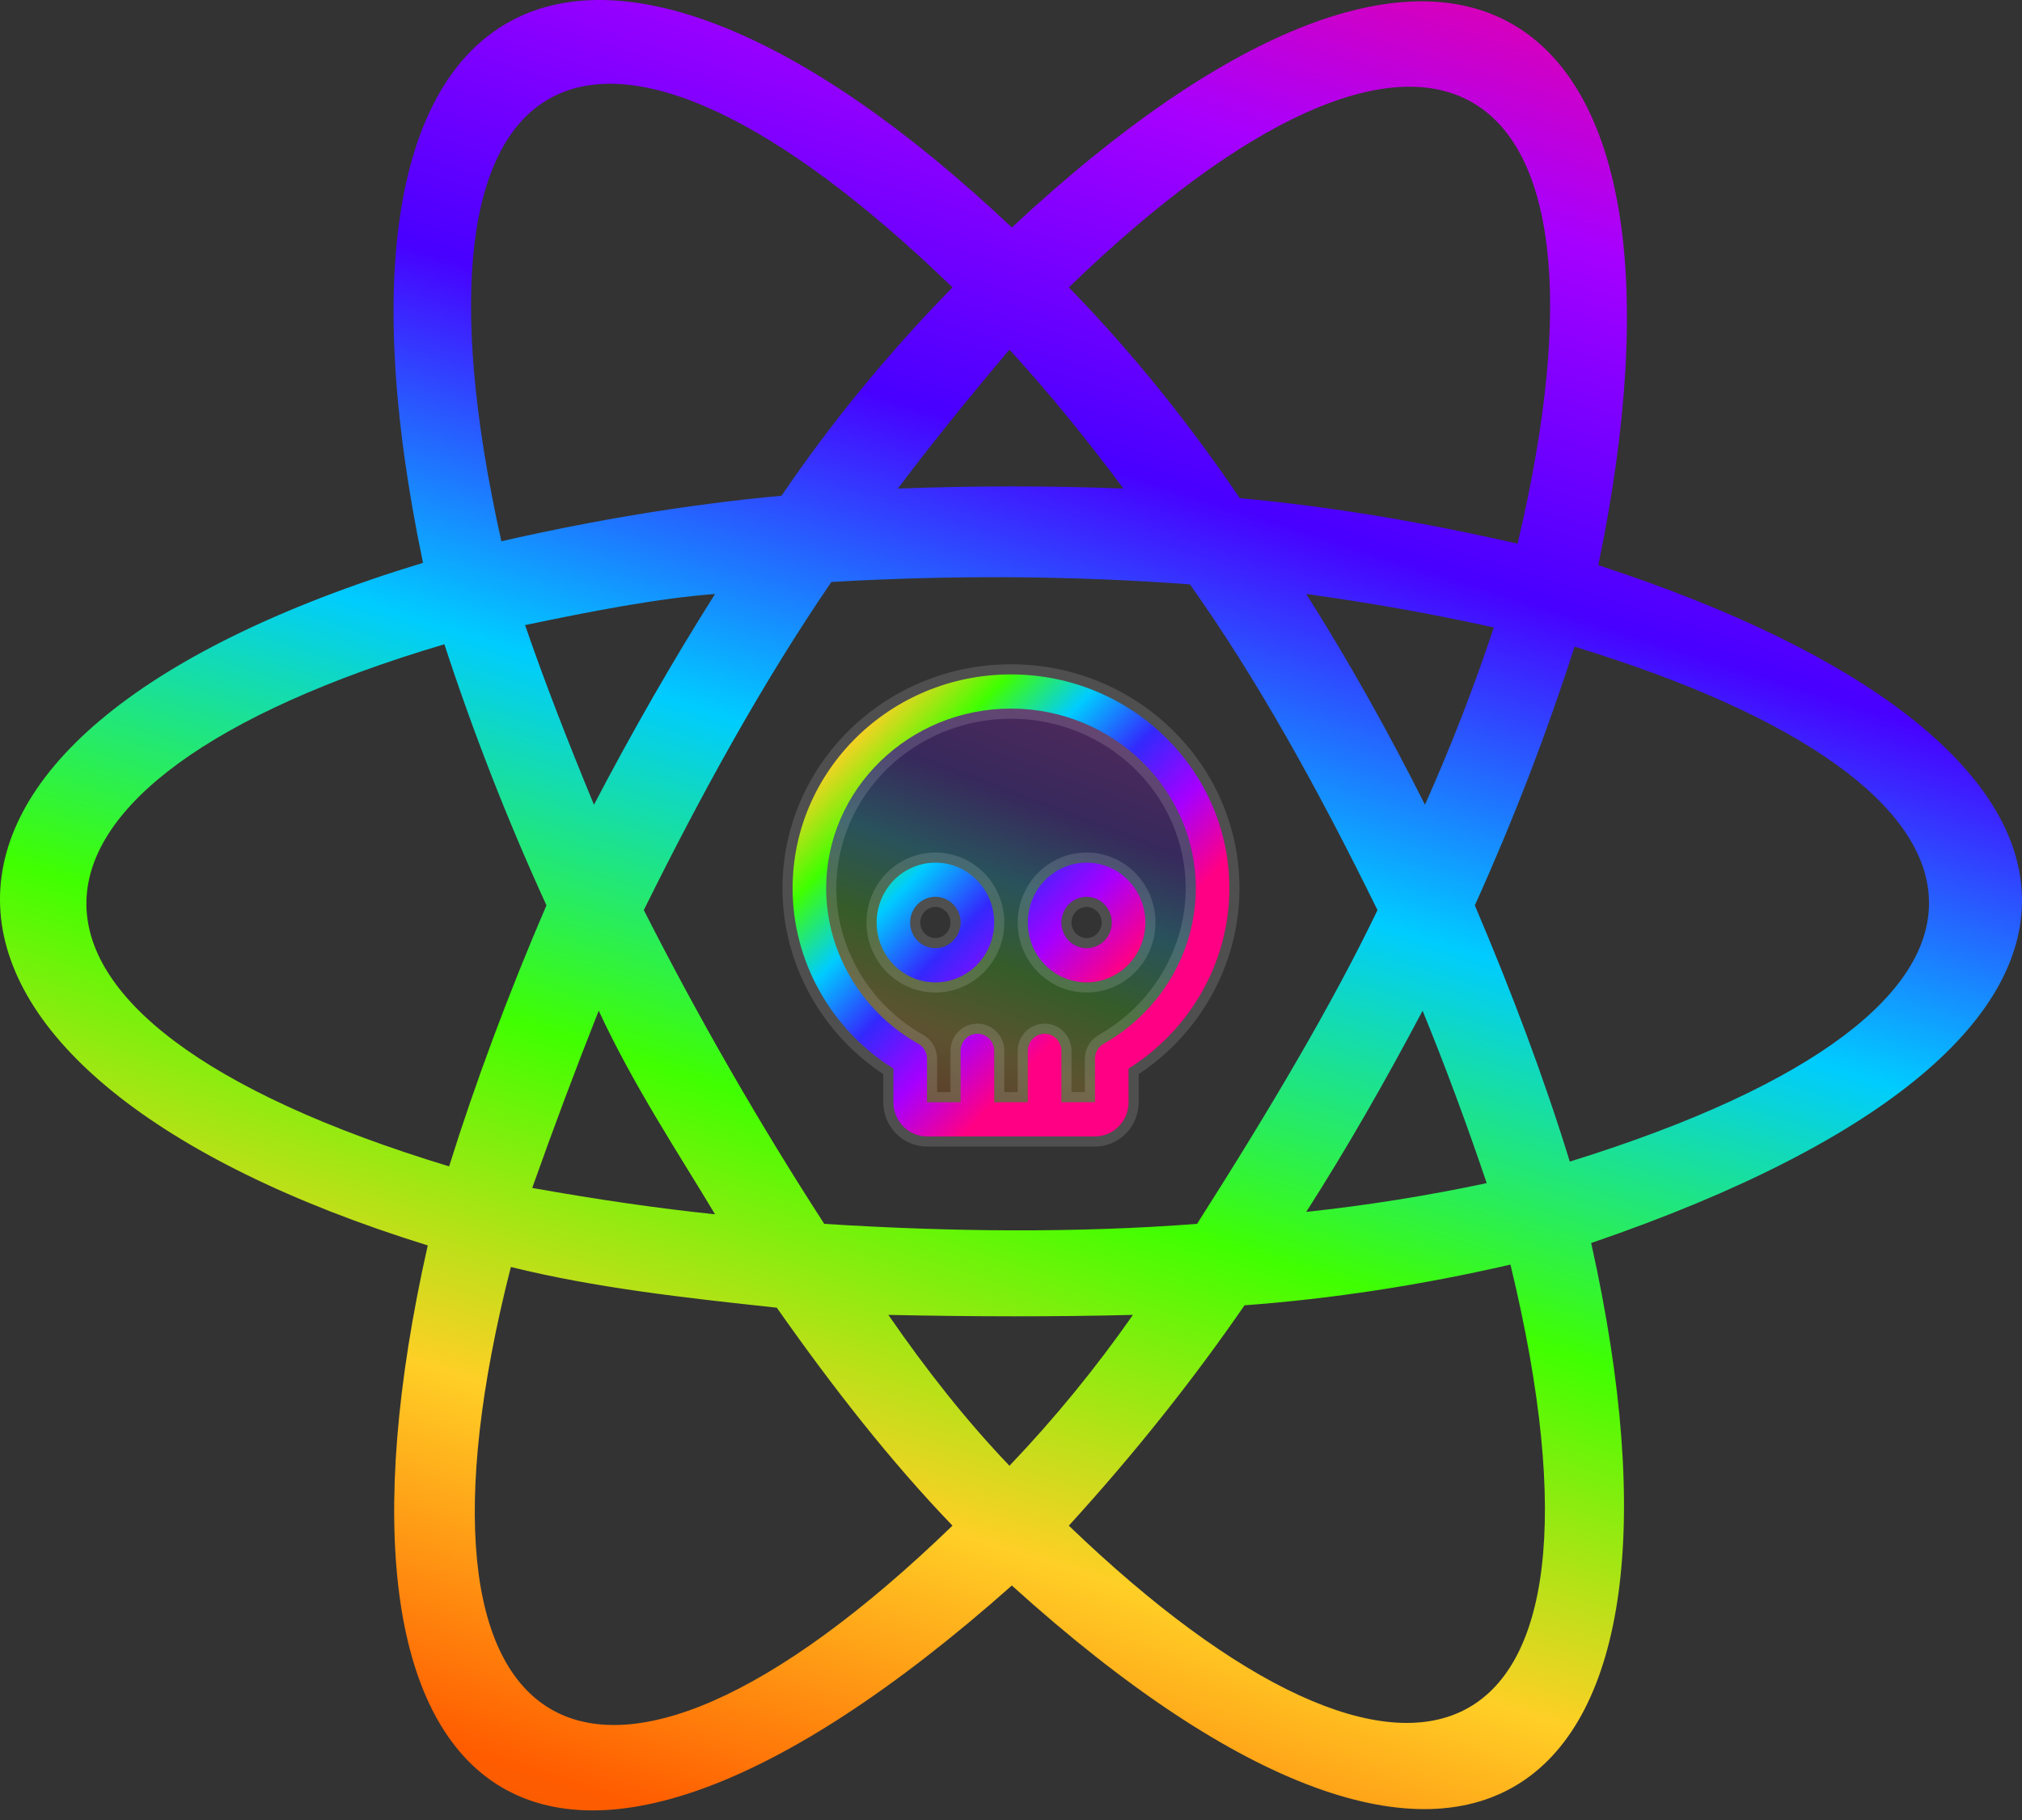 <svg width="100" height="90" viewBox="0 0 100 90" fill="none" xmlns="http://www.w3.org/2000/svg">
<rect x="0" y="0" width="100" height="90" fill="#333333" stroke="none"/>
<path d="M79.046 27.951C84.917 -0.356 72 -9.239 50.042 11.251C29.375 -8.291 14.658 -2.133 20.92 27.832C-7.959 36.613 -6.046 53.143 21.155 61.587C14.932 89.183 26.557 99.25 50.042 78.405C72.822 99.013 84.912 89.364 78.693 61.468C108.363 51.322 105.701 36.636 79.046 27.951ZM75.053 26.885C70.399 25.826 65.895 25.055 61.314 24.634C58.901 21.075 56.09 17.52 52.86 14.212C70.465 -2.82 80.841 2.502 75.053 26.885ZM29.61 49.98C31.351 53.73 33.641 57.165 35.363 60.047C32.559 59.758 29.538 59.318 26.322 58.744C27.365 55.803 28.461 52.881 29.61 49.98M29.375 39.794C28.093 36.692 26.924 33.698 25.969 30.911C29.289 30.217 32.543 29.587 35.363 29.372C33.264 32.698 31.27 36.175 29.375 39.794ZM31.84 45.005C34.712 39.205 37.749 33.699 41.117 28.779C47.092 28.433 53.004 28.463 58.848 28.898C62.126 33.504 65.185 39.01 68.125 45.005C65.925 49.591 62.801 54.876 59.201 60.521C53.189 60.98 47.026 60.916 40.765 60.521C37.592 55.617 34.611 50.453 31.84 45.005ZM70.356 49.98C71.496 52.77 72.55 55.615 73.526 58.507C70.577 59.133 67.599 59.608 64.602 59.929C66.613 56.786 68.52 53.45 70.356 49.98ZM64.602 29.372C67.804 29.814 70.897 30.366 73.879 31.03C72.887 34.006 71.751 36.931 70.473 39.794C68.656 36.178 66.704 32.699 64.602 29.372M55.56 24.16C51.903 24.015 48.183 24.02 44.405 24.16C46.059 21.966 47.902 19.675 49.924 17.291C51.894 19.436 53.761 21.745 55.56 24.16ZM47.106 14.211C43.876 17.519 41.065 20.956 38.651 24.515C34.071 24.936 29.45 25.707 24.795 26.766C19.276 2.012 29.501 -2.821 47.106 14.211ZM22.212 57.678C-2.252 50.256 -1.077 38.689 21.977 31.859C23.387 36.175 25.095 40.559 27.026 44.769C25.149 49.122 23.487 53.594 22.212 57.678ZM25.265 62.653C29.414 63.679 33.811 64.172 38.417 64.666C41.188 68.611 44.058 72.278 47.106 75.444C29.179 92.775 19.186 86.478 25.265 62.653M49.924 72.483C47.8 70.264 45.816 67.75 43.935 65.022C48.128 65.111 52.178 65.121 56.03 65.022C54.186 67.662 52.145 70.156 49.924 72.483ZM52.86 75.444C56.131 71.86 59.014 68.226 61.549 64.548C65.876 64.227 70.26 63.556 74.701 62.535C80.835 87.895 69.697 91.639 52.86 75.444ZM77.636 57.442C76.379 53.357 74.79 49.123 72.939 44.769C74.823 40.603 76.47 36.333 77.871 31.978C100.378 38.847 102.178 49.822 77.636 57.442Z" fill="url(#paint0_linear_92_32)"/>
<path opacity="0.2" d="M49.999 34.195C44.495 34.195 40.029 38.552 40.029 43.927C40.029 47.528 42.035 50.673 45.014 52.356V54.505C45.014 54.729 45.102 54.944 45.258 55.103C45.414 55.262 45.625 55.351 45.845 55.351H54.154C54.374 55.351 54.586 55.262 54.741 55.103C54.897 54.944 54.985 54.729 54.985 54.505V52.356C57.964 50.673 59.97 47.528 59.97 43.927C59.97 38.552 55.504 34.195 49.999 34.195ZM46.261 47.735C45.85 47.735 45.448 47.611 45.107 47.378C44.765 47.146 44.499 46.815 44.342 46.429C44.184 46.042 44.143 45.617 44.224 45.206C44.304 44.796 44.501 44.419 44.792 44.123C45.082 43.827 45.453 43.626 45.855 43.544C46.258 43.462 46.676 43.504 47.056 43.664C47.435 43.825 47.76 44.096 47.988 44.444C48.216 44.792 48.338 45.201 48.338 45.619C48.338 46.18 48.119 46.718 47.729 47.115C47.34 47.512 46.812 47.735 46.261 47.735ZM53.738 47.735C53.328 47.735 52.926 47.611 52.584 47.378C52.243 47.146 51.977 46.815 51.819 46.429C51.662 46.042 51.621 45.617 51.701 45.206C51.781 44.796 51.979 44.419 52.27 44.123C52.56 43.827 52.93 43.626 53.333 43.544C53.736 43.462 54.154 43.504 54.533 43.664C54.913 43.825 55.237 44.096 55.465 44.444C55.694 44.792 55.816 45.201 55.816 45.619C55.816 46.18 55.597 46.718 55.207 47.115C54.818 47.512 54.289 47.735 53.738 47.735Z" fill="url(#paint1_linear_92_32)"/>
<path d="M46.261 42.657C45.685 42.657 45.123 42.831 44.645 43.156C44.167 43.482 43.794 43.944 43.574 44.486C43.354 45.027 43.296 45.622 43.408 46.197C43.521 46.772 43.797 47.299 44.204 47.713C44.611 48.128 45.129 48.41 45.693 48.524C46.257 48.638 46.842 48.58 47.373 48.355C47.905 48.131 48.359 47.752 48.678 47.265C48.998 46.778 49.169 46.205 49.169 45.619C49.169 44.834 48.862 44.08 48.317 43.525C47.771 42.969 47.032 42.657 46.261 42.657ZM46.261 46.888C46.014 46.888 45.773 46.814 45.568 46.675C45.363 46.535 45.203 46.337 45.109 46.105C45.015 45.873 44.99 45.618 45.038 45.371C45.086 45.125 45.205 44.899 45.379 44.721C45.553 44.544 45.776 44.423 46.017 44.374C46.259 44.325 46.51 44.35 46.737 44.446C46.965 44.542 47.16 44.705 47.297 44.914C47.434 45.123 47.507 45.368 47.507 45.619C47.507 45.956 47.376 46.279 47.142 46.517C46.908 46.755 46.591 46.888 46.261 46.888ZM53.738 42.657C53.163 42.657 52.601 42.831 52.123 43.156C51.644 43.482 51.272 43.944 51.051 44.486C50.831 45.027 50.774 45.622 50.886 46.197C50.998 46.772 51.275 47.299 51.682 47.713C52.089 48.128 52.607 48.41 53.171 48.524C53.735 48.638 54.32 48.58 54.851 48.355C55.382 48.131 55.837 47.752 56.156 47.265C56.476 46.778 56.646 46.205 56.646 45.619C56.646 44.834 56.34 44.08 55.794 43.525C55.249 42.969 54.509 42.657 53.738 42.657ZM53.738 46.888C53.492 46.888 53.251 46.814 53.046 46.675C52.841 46.535 52.681 46.337 52.587 46.105C52.492 45.873 52.468 45.618 52.516 45.371C52.564 45.125 52.683 44.899 52.857 44.721C53.031 44.544 53.253 44.423 53.495 44.374C53.737 44.325 53.987 44.35 54.215 44.446C54.443 44.542 54.638 44.705 54.774 44.914C54.911 45.123 54.984 45.368 54.984 45.619C54.984 45.956 54.853 46.279 54.619 46.517C54.386 46.755 54.069 46.888 53.738 46.888ZM49.999 33.349C44.043 33.349 39.198 38.094 39.198 43.927C39.198 47.534 41.096 50.908 44.183 52.842V54.505C44.183 54.953 44.358 55.384 44.67 55.701C44.982 56.019 45.404 56.197 45.845 56.197H54.154C54.594 56.197 55.017 56.019 55.329 55.701C55.64 55.384 55.815 54.953 55.815 54.505V52.842C58.903 50.908 60.8 47.534 60.8 43.927C60.8 38.094 55.956 33.349 49.999 33.349ZM54.581 51.616C54.452 51.689 54.344 51.796 54.268 51.927C54.193 52.057 54.154 52.205 54.154 52.356V54.505H52.492V51.966C52.492 51.741 52.404 51.526 52.248 51.367C52.093 51.209 51.881 51.12 51.661 51.12C51.441 51.12 51.229 51.209 51.074 51.367C50.918 51.526 50.83 51.741 50.83 51.966V54.505H49.169V51.966C49.169 51.741 49.081 51.526 48.925 51.367C48.769 51.209 48.558 51.12 48.338 51.12C48.117 51.12 47.906 51.209 47.75 51.367C47.594 51.526 47.507 51.741 47.507 51.966V54.505H45.845V52.356C45.845 52.205 45.806 52.057 45.73 51.927C45.655 51.796 45.547 51.689 45.417 51.616C42.606 50.029 40.86 47.083 40.86 43.927C40.86 39.027 44.96 35.041 49.999 35.041C55.038 35.041 59.139 39.027 59.139 43.927C59.139 47.082 57.393 50.029 54.581 51.616Z" fill="url(#paint2_linear_92_32)"/>
<path d="M54.459 51.398L54.459 51.398C54.289 51.493 54.149 51.633 54.052 51.801C53.955 51.97 53.904 52.161 53.904 52.356C53.904 52.356 53.904 52.356 53.904 52.356V54.255H52.742V51.966C52.742 51.677 52.629 51.398 52.427 51.192C52.225 50.986 51.949 50.87 51.661 50.87C51.373 50.87 51.097 50.986 50.895 51.192C50.693 51.398 50.58 51.677 50.58 51.966V54.255H49.419V51.966C49.419 51.677 49.306 51.398 49.103 51.192C48.901 50.986 48.626 50.87 48.338 50.87C48.05 50.87 47.774 50.986 47.572 51.192C47.37 51.398 47.257 51.677 47.257 51.966V54.255H46.095V52.356C46.095 52.356 46.095 52.356 46.095 52.356C46.095 52.161 46.044 51.97 45.947 51.801C45.849 51.633 45.709 51.493 45.54 51.398L45.54 51.398C42.805 49.854 41.11 46.99 41.11 43.927C41.11 39.172 45.092 35.291 49.999 35.291C54.907 35.291 58.889 39.172 58.889 43.927C58.889 46.989 57.194 49.854 54.459 51.398ZM46.261 42.407C45.635 42.407 45.024 42.596 44.504 42.95C43.985 43.303 43.581 43.805 43.342 44.392C43.104 44.978 43.041 45.623 43.163 46.245C43.285 46.867 43.584 47.439 44.026 47.889C44.467 48.338 45.03 48.645 45.644 48.769C46.257 48.893 46.893 48.83 47.471 48.586C48.048 48.342 48.541 47.93 48.887 47.402C49.234 46.874 49.419 46.253 49.419 45.619C49.419 44.769 49.087 43.952 48.495 43.35C47.903 42.747 47.099 42.407 46.261 42.407ZM46.261 46.638C46.065 46.638 45.873 46.579 45.709 46.468C45.545 46.356 45.417 46.197 45.341 46.011C45.265 45.824 45.245 45.618 45.283 45.419C45.322 45.221 45.418 45.039 45.558 44.897C45.697 44.754 45.875 44.658 46.067 44.619C46.259 44.58 46.459 44.6 46.64 44.677C46.822 44.753 46.978 44.883 47.088 45.051C47.198 45.219 47.257 45.416 47.257 45.619C47.257 45.891 47.151 46.151 46.963 46.342C46.776 46.532 46.523 46.638 46.261 46.638ZM53.738 42.407C53.112 42.407 52.501 42.596 51.982 42.95C51.462 43.303 51.058 43.805 50.82 44.392C50.581 44.978 50.519 45.623 50.641 46.245C50.762 46.867 51.062 47.439 51.504 47.889C51.945 48.338 52.508 48.645 53.121 48.769C53.735 48.893 54.371 48.83 54.948 48.586C55.526 48.342 56.019 47.93 56.365 47.402C56.712 46.874 56.896 46.253 56.896 45.619C56.896 44.769 56.565 43.952 55.973 43.35C55.381 42.747 54.577 42.407 53.738 42.407ZM53.738 46.638C53.542 46.638 53.35 46.579 53.186 46.468C53.023 46.356 52.894 46.197 52.818 46.011C52.742 45.824 52.722 45.618 52.761 45.419C52.8 45.221 52.896 45.039 53.035 44.897C53.175 44.754 53.352 44.658 53.545 44.619C53.737 44.58 53.936 44.6 54.118 44.677C54.299 44.753 54.455 44.883 54.565 45.051C54.675 45.219 54.734 45.416 54.734 45.619C54.734 45.891 54.628 46.151 54.441 46.342C54.254 46.532 54.001 46.638 53.738 46.638ZM49.999 33.099C43.91 33.099 38.948 37.951 38.948 43.927C38.948 47.576 40.844 50.989 43.933 52.979V54.505C43.933 55.018 44.134 55.512 44.492 55.877C44.85 56.241 45.337 56.447 45.845 56.447H54.154C54.662 56.447 55.149 56.241 55.507 55.877C55.865 55.512 56.065 55.018 56.065 54.505V52.979C59.155 50.989 61.05 47.576 61.05 43.927C61.05 37.951 56.089 33.099 49.999 33.099Z" stroke="white" stroke-opacity="0.14" stroke-width="0.5"/>
<defs>
<linearGradient id="paint0_linear_92_32" x1="15.284" y1="102.468" x2="57.637" y2="-31.243" gradientUnits="userSpaceOnUse">
<stop stop-color="#D85700"/>
<stop offset="0.125" stop-color="#FF5C00"/>
<stop offset="0.25" stop-color="#FFCF26"/>
<stop offset="0.375" stop-color="#40FF00"/>
<stop offset="0.5" stop-color="#00CCFF"/>
<stop offset="0.625" stop-color="#4800FF"/>
<stop offset="0.75" stop-color="#A600FF"/>
<stop offset="0.875" stop-color="#FF0084"/>
</linearGradient>
<linearGradient id="paint1_linear_92_32" x1="43.077" y1="58.409" x2="54.516" y2="27.936" gradientUnits="userSpaceOnUse">
<stop stop-color="#D85700"/>
<stop offset="0.125" stop-color="#FF5C00"/>
<stop offset="0.25" stop-color="#FFCF26"/>
<stop offset="0.375" stop-color="#40FF00"/>
<stop offset="0.5" stop-color="#00CCFF"/>
<stop offset="0.625" stop-color="#4800FF"/>
<stop offset="0.75" stop-color="#A600FF"/>
<stop offset="0.875" stop-color="#FF0084"/>
</linearGradient>
<linearGradient id="paint2_linear_92_32" x1="40.5" y1="33" x2="55.793" y2="47.597" gradientUnits="userSpaceOnUse">
<stop stop-color="#FF5C00"/>
<stop offset="0.167" stop-color="#FFCF26"/>
<stop offset="0.333" stop-color="#40FF00"/>
<stop offset="0.5" stop-color="#00CCFF"/>
<stop offset="0.667" stop-color="#3329FD"/>
<stop offset="0.833" stop-color="#A600FF"/>
<stop offset="1" stop-color="#FF0084"/>
</linearGradient>
</defs>
</svg>
